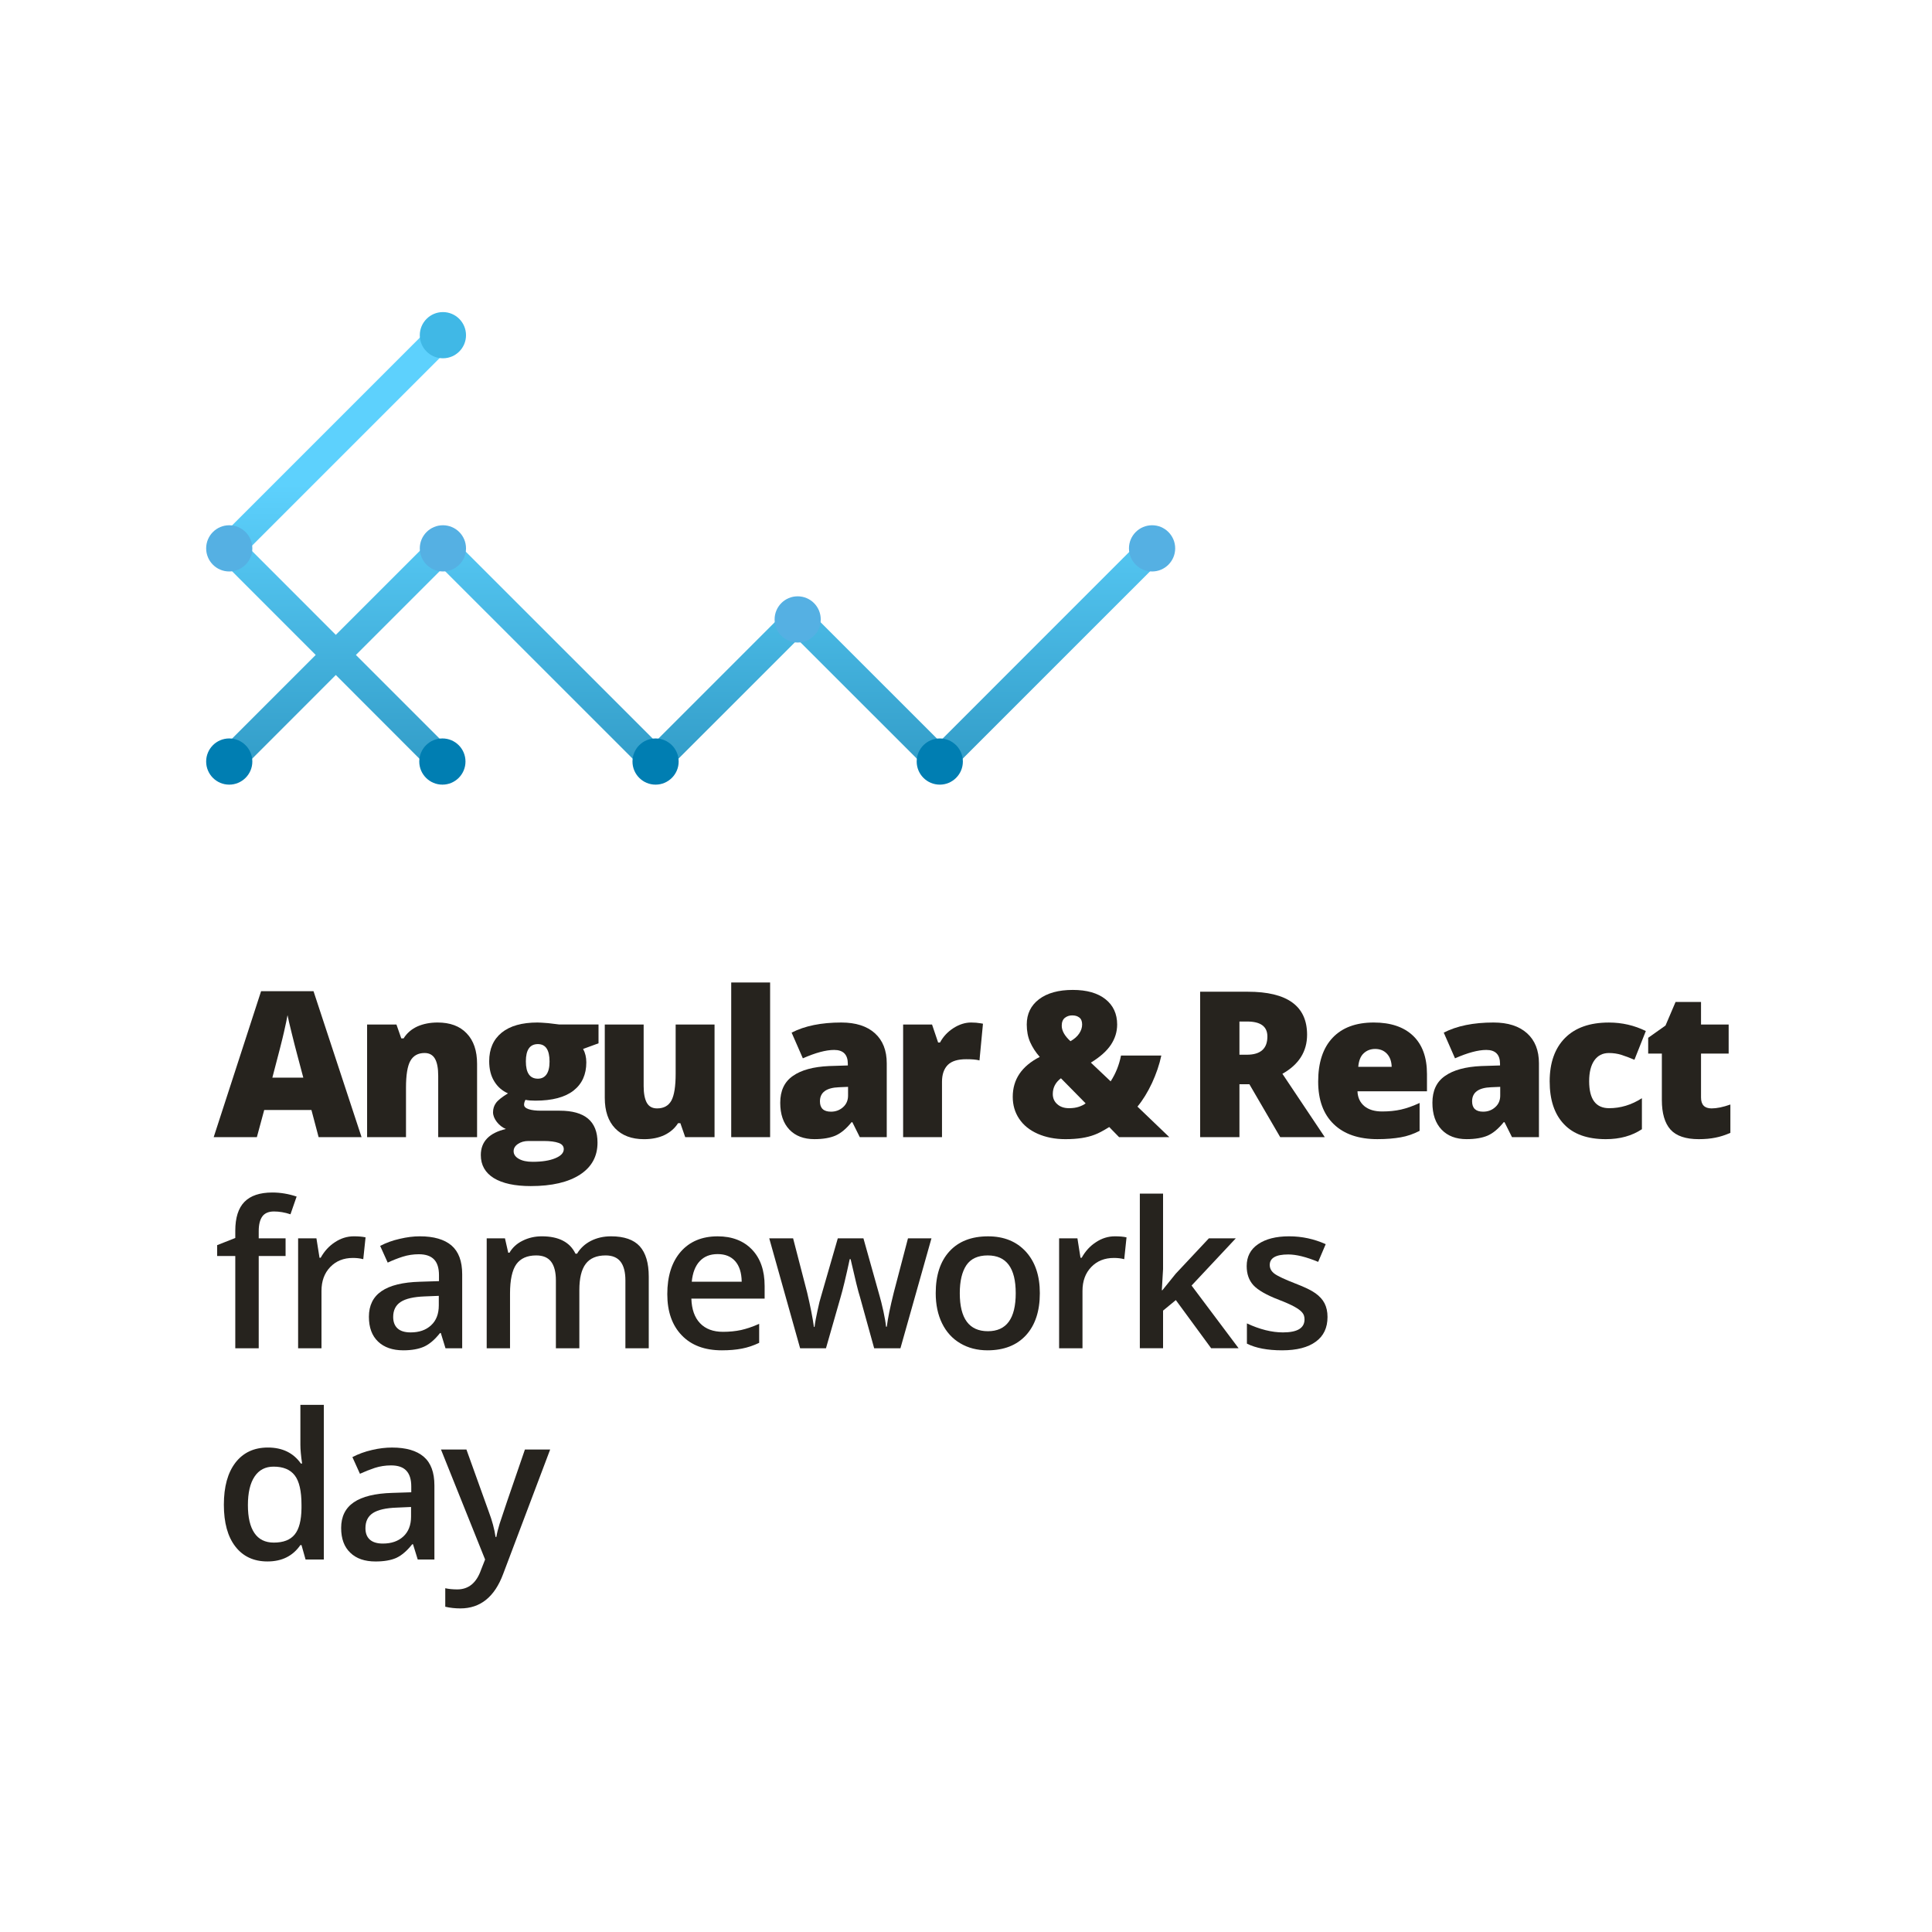 <?xml version="1.0" encoding="UTF-8"?>
<svg width="92px" height="92px" viewBox="0 0 92 92" version="1.1" xmlns="http://www.w3.org/2000/svg" xmlns:xlink="http://www.w3.org/1999/xlink">
    <!-- Generator: Sketch 46.2 (44496) - http://www.bohemiancoding.com/sketch -->
    <title>a&amp;r-small</title>
    <desc>Created with Sketch.</desc>
    <defs>
        <linearGradient x1="50%" y1="34.878%" x2="50%" y2="111.572%" id="linearGradient-1">
            <stop stop-color="#5DD1FD" offset="0%"></stop>
            <stop stop-color="#2890BB" offset="100%"></stop>
        </linearGradient>
    </defs>
    <g id="Large" stroke="none" stroke-width="1" fill="none" fill-rule="evenodd">
        <g id="small" transform="translate(-1601, -56)">
            <g id="Group" transform="translate(1601, 56)">
                <rect id="Rectangle" x="0" y="0" width="92" height="92"></rect>
                <g id="ar-01" transform="translate(8, 14)">
                    <g id="Group-32" transform="translate(1.174, 32.485)" fill="#26231E">
                        <path d="M5.269,4.832 L4.968,3.697 C4.901,3.445 4.815,3.118 4.718,2.717 C4.617,2.315 4.552,2.029 4.518,1.855 C4.491,2.013 4.435,2.282 4.351,2.65 C4.269,3.019 4.081,3.747 3.795,4.832 L5.269,4.832 Z M5.998,7.664 L5.656,6.371 L3.408,6.371 L3.058,7.664 L1.002,7.664 L3.259,0.714 L5.755,0.714 L8.043,7.664 L5.998,7.664 Z" id="Fill-1"></path>
                        <path d="M11.693,7.664 L11.693,4.739 C11.693,4.383 11.642,4.111 11.538,3.929 C11.434,3.751 11.271,3.658 11.045,3.658 C10.732,3.658 10.507,3.784 10.366,4.035 C10.227,4.282 10.159,4.712 10.159,5.316 L10.159,7.664 L8.307,7.664 L8.307,2.301 L9.704,2.301 L9.935,2.962 L10.045,2.962 C10.202,2.71 10.422,2.522 10.7,2.394 C10.981,2.27 11.302,2.206 11.664,2.206 C12.258,2.206 12.721,2.376 13.049,2.723 C13.38,3.066 13.544,3.551 13.544,4.175 L13.544,7.664 L11.693,7.664 Z" id="Fill-3"></path>
                        <path d="M15.867,4.056 C15.867,4.607 16.058,4.881 16.44,4.881 C16.615,4.881 16.753,4.814 16.85,4.677 C16.946,4.541 16.995,4.339 16.995,4.066 C16.995,3.51 16.809,3.234 16.44,3.234 C16.058,3.234 15.867,3.507 15.867,4.056 L15.867,4.056 Z M15.284,8.334 C15.284,8.482 15.367,8.605 15.53,8.697 C15.695,8.792 15.913,8.839 16.189,8.839 C16.638,8.839 16.997,8.782 17.265,8.67 C17.535,8.559 17.672,8.415 17.672,8.236 C17.672,8.096 17.589,7.995 17.425,7.939 C17.26,7.88 17.026,7.848 16.719,7.848 L15.995,7.848 C15.795,7.848 15.627,7.895 15.49,7.989 C15.353,8.081 15.284,8.196 15.284,8.334 L15.284,8.334 Z M19.327,2.3 L19.327,3.196 L18.593,3.465 C18.694,3.649 18.746,3.863 18.746,4.104 C18.746,4.683 18.542,5.13 18.137,5.448 C17.731,5.765 17.126,5.927 16.322,5.927 C16.122,5.927 15.964,5.914 15.848,5.888 C15.803,5.971 15.782,6.048 15.782,6.121 C15.782,6.214 15.856,6.284 16.003,6.334 C16.151,6.382 16.346,6.405 16.585,6.405 L17.477,6.405 C18.679,6.405 19.279,6.91 19.279,7.927 C19.279,8.579 19.002,9.087 18.446,9.449 C17.888,9.811 17.105,9.995 16.1,9.995 C15.337,9.995 14.751,9.866 14.339,9.614 C13.929,9.358 13.722,8.994 13.722,8.519 C13.722,7.877 14.121,7.462 14.916,7.277 C14.75,7.207 14.606,7.095 14.486,6.943 C14.365,6.785 14.304,6.634 14.304,6.48 C14.304,6.314 14.351,6.166 14.442,6.04 C14.533,5.911 14.724,5.759 15.015,5.58 C14.737,5.457 14.518,5.267 14.359,5.002 C14.199,4.742 14.121,4.422 14.121,4.046 C14.121,3.464 14.319,3.012 14.716,2.688 C15.114,2.366 15.682,2.206 16.422,2.206 C16.518,2.206 16.687,2.217 16.928,2.236 C17.168,2.262 17.345,2.283 17.458,2.3 L19.327,2.3 Z" id="Fill-5"></path>
                        <path d="M23.455,7.664 L23.224,6.999 L23.115,6.999 C22.961,7.243 22.745,7.43 22.469,7.565 C22.193,7.696 21.867,7.762 21.495,7.762 C20.906,7.762 20.447,7.589 20.118,7.246 C19.789,6.903 19.625,6.419 19.625,5.794 L19.625,2.301 L21.476,2.301 L21.476,5.232 C21.476,5.58 21.527,5.846 21.626,6.027 C21.727,6.207 21.89,6.296 22.116,6.296 C22.434,6.296 22.662,6.17 22.799,5.92 C22.933,5.669 23,5.243 23,4.648 L23,2.301 L24.852,2.301 L24.852,7.664 L23.455,7.664 Z" id="Fill-7"></path>
                        <polygon id="Fill-9" points="25.646 7.665 27.498 7.665 27.498 0.3 25.646 0.3"></polygon>
                        <path d="M30.396,6.452 C30.62,6.452 30.811,6.381 30.972,6.238 C31.13,6.096 31.21,5.912 31.21,5.685 L31.21,5.27 L30.784,5.288 C30.174,5.31 29.871,5.534 29.871,5.96 C29.871,6.287 30.045,6.452 30.396,6.452 L30.396,6.452 Z M31.769,7.665 L31.414,6.953 L31.376,6.953 C31.127,7.264 30.872,7.476 30.613,7.59 C30.355,7.701 30.021,7.76 29.609,7.76 C29.105,7.76 28.707,7.61 28.417,7.307 C28.126,7.001 27.98,6.573 27.98,6.025 C27.98,5.454 28.181,5.029 28.578,4.753 C28.976,4.471 29.552,4.313 30.305,4.279 L31.199,4.251 L31.199,4.176 C31.199,3.733 30.982,3.512 30.548,3.512 C30.155,3.512 29.659,3.646 29.057,3.911 L28.522,2.688 C29.145,2.366 29.935,2.206 30.888,2.206 C31.576,2.206 32.109,2.377 32.487,2.717 C32.864,3.057 33.052,3.536 33.052,4.147 L33.052,7.665 L31.769,7.665 Z" id="Fill-11"></path>
                        <path d="M37.069,2.206 C37.232,2.206 37.385,2.219 37.53,2.244 L37.634,2.263 L37.468,4.011 C37.316,3.969 37.106,3.954 36.839,3.954 C36.434,3.954 36.14,4.043 35.956,4.228 C35.774,4.416 35.683,4.681 35.683,5.029 L35.683,7.664 L33.832,7.664 L33.832,2.302 L35.209,2.302 L35.498,3.157 L35.589,3.157 C35.742,2.873 35.96,2.642 36.234,2.468 C36.509,2.294 36.788,2.206 37.069,2.206" id="Fill-12"></path>
                        <path d="M42.356,2.301 C42.356,2.146 42.311,2.034 42.22,1.967 C42.129,1.897 42.019,1.867 41.882,1.867 C41.748,1.867 41.636,1.905 41.534,1.983 C41.435,2.062 41.385,2.189 41.385,2.36 C41.385,2.599 41.524,2.845 41.8,3.096 C41.981,2.995 42.121,2.872 42.214,2.733 C42.308,2.595 42.356,2.448 42.356,2.301 L42.356,2.301 Z M40.959,5.611 C40.959,5.808 41.03,5.972 41.173,6.096 C41.315,6.224 41.502,6.286 41.735,6.286 C41.917,6.286 42.073,6.262 42.209,6.216 C42.343,6.168 42.45,6.116 42.522,6.055 L41.347,4.861 C41.089,5.056 40.959,5.303 40.959,5.611 L40.959,5.611 Z M44.115,7.664 L43.646,7.183 C43.36,7.362 43.127,7.487 42.943,7.552 C42.764,7.621 42.56,7.672 42.334,7.708 C42.11,7.742 41.852,7.761 41.561,7.761 C41.06,7.761 40.621,7.672 40.238,7.503 C39.853,7.332 39.561,7.096 39.357,6.789 C39.151,6.483 39.052,6.133 39.052,5.744 C39.052,4.915 39.48,4.282 40.338,3.844 C40.141,3.623 39.992,3.389 39.88,3.14 C39.773,2.895 39.719,2.612 39.719,2.301 C39.719,1.797 39.914,1.394 40.302,1.099 C40.693,0.802 41.229,0.654 41.912,0.654 C42.578,0.654 43.095,0.802 43.467,1.096 C43.837,1.39 44.024,1.793 44.024,2.301 C44.024,2.65 43.922,2.974 43.722,3.273 C43.521,3.571 43.205,3.852 42.772,4.116 L43.714,5.008 C43.95,4.646 44.118,4.234 44.207,3.779 L46.127,3.779 C46.035,4.211 45.885,4.65 45.684,5.086 C45.478,5.525 45.248,5.899 44.991,6.211 L46.507,7.664 L44.115,7.664 Z" id="Fill-13"></path>
                        <path d="M49.847,3.74 L50.198,3.74 C50.851,3.74 51.178,3.451 51.178,2.873 C51.178,2.396 50.857,2.159 50.215,2.159 L49.847,2.159 L49.847,3.74 Z M49.847,5.146 L49.847,7.664 L47.976,7.664 L47.976,0.74 L50.246,0.74 C52.126,0.74 53.068,1.422 53.068,2.787 C53.068,3.588 52.675,4.209 51.893,4.648 L53.91,7.664 L51.788,7.664 L50.321,5.146 L49.847,5.146 Z" id="Fill-14"></path>
                        <path d="M56.309,3.465 C56.091,3.465 55.91,3.536 55.765,3.671 C55.615,3.807 55.53,4.024 55.505,4.316 L57.096,4.316 C57.09,4.059 57.016,3.852 56.876,3.698 C56.734,3.544 56.545,3.465 56.309,3.465 M56.418,7.76 C55.526,7.76 54.831,7.523 54.338,7.047 C53.843,6.57 53.596,5.895 53.596,5.018 C53.596,4.112 53.826,3.417 54.282,2.934 C54.742,2.447 55.396,2.206 56.244,2.206 C57.051,2.206 57.675,2.417 58.116,2.838 C58.556,3.258 58.777,3.866 58.777,4.658 L58.777,5.481 L55.468,5.481 C55.479,5.781 55.591,6.017 55.795,6.188 C56.004,6.359 56.285,6.442 56.641,6.442 C56.967,6.442 57.267,6.413 57.54,6.351 C57.811,6.29 58.108,6.185 58.426,6.037 L58.426,7.365 C58.137,7.515 57.835,7.62 57.527,7.673 C57.217,7.728 56.847,7.76 56.418,7.76" id="Fill-15"></path>
                        <path d="M61.45,6.452 C61.678,6.452 61.868,6.381 62.026,6.238 C62.187,6.096 62.265,5.912 62.265,5.685 L62.265,5.27 L61.838,5.288 C61.229,5.31 60.926,5.534 60.926,5.96 C60.926,6.287 61.102,6.452 61.45,6.452 L61.45,6.452 Z M62.826,7.665 L62.47,6.953 L62.431,6.953 C62.181,7.264 61.927,7.476 61.67,7.59 C61.411,7.701 61.076,7.76 60.666,7.76 C60.16,7.76 59.763,7.61 59.474,7.307 C59.182,7.001 59.036,6.573 59.036,6.025 C59.036,5.454 59.234,5.029 59.633,4.753 C60.031,4.471 60.607,4.313 61.36,4.279 L62.256,4.251 L62.256,4.176 C62.256,3.733 62.039,3.512 61.603,3.512 C61.212,3.512 60.716,3.646 60.112,3.911 L59.576,2.688 C60.202,2.366 60.99,2.206 61.945,2.206 C62.632,2.206 63.164,2.377 63.542,2.717 C63.92,3.057 64.109,3.536 64.109,4.147 L64.109,7.665 L62.826,7.665 Z" id="Fill-16"></path>
                        <path d="M67.296,7.761 C66.418,7.761 65.751,7.525 65.301,7.048 C64.848,6.574 64.62,5.895 64.62,5.008 C64.62,4.12 64.867,3.428 65.354,2.939 C65.844,2.449 66.538,2.207 67.441,2.207 C68.062,2.207 68.65,2.341 69.199,2.612 L68.656,3.98 C68.429,3.883 68.222,3.806 68.034,3.747 C67.845,3.686 67.647,3.659 67.441,3.659 C67.141,3.659 66.912,3.777 66.747,4.01 C66.583,4.245 66.5,4.574 66.5,5 C66.5,5.857 66.816,6.286 67.451,6.286 C67.994,6.286 68.516,6.13 69.012,5.811 L69.012,7.287 C68.536,7.603 67.965,7.761 67.296,7.761" id="Fill-17"></path>
                        <path d="M72.329,6.296 C72.578,6.296 72.877,6.235 73.225,6.111 L73.225,7.461 C72.974,7.569 72.738,7.646 72.51,7.689 C72.286,7.735 72.023,7.761 71.72,7.761 C71.099,7.761 70.647,7.609 70.372,7.303 C70.101,6.998 69.962,6.529 69.962,5.898 L69.962,3.686 L69.311,3.686 L69.311,2.934 L70.136,2.35 L70.615,1.227 L71.827,1.227 L71.827,2.301 L73.143,2.301 L73.143,3.686 L71.827,3.686 L71.827,5.775 C71.827,6.123 71.994,6.296 72.329,6.296" id="Fill-18"></path>
                        <path d="M4.425,13.325 L3.146,13.325 L3.146,17.718 L2.03,17.718 L2.03,13.325 L1.167,13.325 L1.167,12.807 L2.03,12.467 L2.03,12.124 C2.03,11.506 2.174,11.045 2.465,10.748 C2.755,10.451 3.199,10.301 3.796,10.301 C4.187,10.301 4.573,10.368 4.951,10.494 L4.658,11.338 C4.383,11.247 4.121,11.204 3.871,11.204 C3.619,11.204 3.433,11.284 3.32,11.437 C3.204,11.597 3.146,11.83 3.146,12.141 L3.146,12.484 L4.425,12.484 L4.425,13.325 Z" id="Fill-19"></path>
                        <path d="M7.678,12.387 C7.903,12.387 8.089,12.403 8.234,12.437 L8.124,13.476 C7.966,13.434 7.801,13.417 7.632,13.417 C7.187,13.417 6.826,13.563 6.55,13.852 C6.272,14.141 6.135,14.521 6.135,14.986 L6.135,17.718 L5.022,17.718 L5.022,12.484 L5.894,12.484 L6.041,13.407 L6.097,13.407 C6.271,13.094 6.497,12.847 6.777,12.666 C7.056,12.481 7.356,12.387 7.678,12.387" id="Fill-20"></path>
                        <path d="M10.383,16.963 C10.786,16.963 11.11,16.852 11.355,16.623 C11.6,16.398 11.721,16.082 11.721,15.675 L11.721,15.222 L11.049,15.249 C10.527,15.268 10.146,15.356 9.908,15.511 C9.668,15.667 9.549,15.907 9.549,16.228 C9.549,16.462 9.619,16.646 9.756,16.772 C9.895,16.9 10.104,16.963 10.383,16.963 L10.383,16.963 Z M12.04,17.718 L11.817,16.992 L11.78,16.992 C11.526,17.313 11.272,17.527 11.017,17.642 C10.762,17.755 10.433,17.816 10.031,17.816 C9.518,17.816 9.116,17.675 8.827,17.398 C8.538,17.121 8.393,16.73 8.393,16.218 C8.393,15.679 8.594,15.272 8.996,14.997 C9.395,14.724 10.007,14.572 10.827,14.55 L11.73,14.521 L11.73,14.242 C11.73,13.905 11.654,13.656 11.497,13.49 C11.341,13.326 11.1,13.241 10.771,13.241 C10.503,13.241 10.245,13.281 9.999,13.359 C9.751,13.438 9.517,13.532 9.288,13.639 L8.929,12.844 C9.212,12.695 9.523,12.582 9.861,12.507 C10.198,12.427 10.517,12.387 10.816,12.387 C11.483,12.387 11.986,12.534 12.326,12.823 C12.666,13.117 12.835,13.572 12.835,14.194 L12.835,17.718 L12.04,17.718 Z" id="Fill-21"></path>
                        <path d="M18.414,17.718 L17.297,17.718 L17.297,14.49 C17.297,14.091 17.22,13.793 17.068,13.593 C16.918,13.397 16.682,13.297 16.36,13.297 C15.93,13.297 15.616,13.437 15.413,13.716 C15.215,13.997 15.113,14.463 15.113,15.113 L15.113,17.718 L14.002,17.718 L14.002,12.484 L14.872,12.484 L15.028,13.169 L15.086,13.169 C15.23,12.921 15.442,12.727 15.718,12.594 C15.993,12.457 16.297,12.387 16.628,12.387 C17.432,12.387 17.967,12.666 18.229,13.214 L18.305,13.214 C18.46,12.955 18.677,12.754 18.958,12.607 C19.241,12.463 19.561,12.387 19.924,12.387 C20.549,12.387 21.004,12.548 21.29,12.861 C21.576,13.18 21.719,13.659 21.719,14.305 L21.719,17.718 L20.607,17.718 L20.607,14.49 C20.607,14.091 20.53,13.793 20.375,13.593 C20.222,13.397 19.984,13.297 19.665,13.297 C19.233,13.297 18.915,13.434 18.715,13.702 C18.513,13.972 18.414,14.387 18.414,14.945 L18.414,17.718 Z" id="Fill-22"></path>
                        <path d="M24.999,13.234 C24.645,13.234 24.362,13.342 24.149,13.569 C23.935,13.794 23.809,14.121 23.767,14.55 L26.145,14.55 C26.139,14.118 26.033,13.791 25.832,13.567 C25.63,13.342 25.354,13.234 24.999,13.234 M25.2,17.816 C24.386,17.816 23.749,17.58 23.291,17.102 C22.832,16.627 22.602,15.972 22.602,15.141 C22.602,14.284 22.816,13.613 23.24,13.123 C23.666,12.635 24.254,12.388 24.999,12.388 C25.69,12.388 26.235,12.601 26.637,13.02 C27.037,13.438 27.237,14.016 27.237,14.753 L27.237,15.353 L23.748,15.353 C23.764,15.861 23.901,16.253 24.16,16.523 C24.42,16.798 24.784,16.935 25.255,16.935 C25.564,16.935 25.852,16.906 26.118,16.849 C26.385,16.788 26.67,16.692 26.977,16.555 L26.977,17.46 C26.705,17.589 26.431,17.682 26.155,17.734 C25.875,17.789 25.559,17.816 25.2,17.816" id="Fill-23"></path>
                        <path d="M32.453,17.718 L31.778,15.279 C31.693,15.02 31.546,14.42 31.331,13.475 L31.289,13.475 C31.106,14.326 30.96,14.929 30.854,15.287 L30.158,17.718 L28.927,17.718 L27.457,12.484 L28.593,12.484 L29.261,15.063 C29.412,15.702 29.521,16.249 29.585,16.704 L29.613,16.704 C29.642,16.473 29.692,16.209 29.759,15.909 C29.821,15.612 29.877,15.386 29.926,15.239 L30.721,12.484 L31.942,12.484 L32.715,15.239 C32.761,15.394 32.82,15.628 32.892,15.951 C32.962,16.268 33.003,16.517 33.018,16.691 L33.055,16.691 C33.101,16.305 33.213,15.759 33.387,15.063 L34.063,12.484 L35.181,12.484 L33.704,17.718 L32.453,17.718 Z" id="Fill-24"></path>
                        <path d="M36.53,15.095 C36.53,16.303 36.976,16.906 37.869,16.906 C38.755,16.906 39.194,16.303 39.194,15.095 C39.194,13.896 38.752,13.297 37.86,13.297 C37.394,13.297 37.055,13.454 36.846,13.76 C36.636,14.073 36.53,14.517 36.53,15.095 M40.342,15.095 C40.342,15.948 40.122,16.616 39.684,17.096 C39.244,17.576 38.634,17.816 37.85,17.816 C37.36,17.816 36.929,17.704 36.553,17.482 C36.179,17.262 35.889,16.946 35.686,16.531 C35.485,16.121 35.384,15.639 35.384,15.095 C35.384,14.244 35.601,13.581 36.037,13.104 C36.471,12.629 37.086,12.388 37.877,12.388 C38.636,12.388 39.236,12.635 39.679,13.12 C40.122,13.61 40.342,14.265 40.342,15.095" id="Fill-25"></path>
                        <path d="M43.916,12.387 C44.141,12.387 44.326,12.403 44.47,12.437 L44.361,13.476 C44.205,13.434 44.039,13.417 43.87,13.417 C43.424,13.417 43.064,13.563 42.788,13.852 C42.51,14.141 42.373,14.521 42.373,14.986 L42.373,17.718 L41.26,17.718 L41.26,12.484 L42.132,12.484 L42.278,13.407 L42.336,13.407 C42.508,13.094 42.735,12.847 43.016,12.666 C43.292,12.481 43.595,12.387 43.916,12.387" id="Fill-26"></path>
                        <polygon id="Fill-27" points="46.179 14.953 46.81 14.171 48.391 12.484 49.673 12.484 47.568 14.732 49.807 17.717 48.5 17.717 46.818 15.424 46.21 15.925 46.21 17.717 45.104 17.717 45.104 10.354 46.21 10.354 46.21 13.949 46.151 14.953"></polygon>
                        <path d="M54.041,16.228 C54.041,16.742 53.856,17.134 53.483,17.404 C53.111,17.678 52.578,17.816 51.88,17.816 C51.184,17.816 50.624,17.709 50.203,17.498 L50.203,16.534 C50.816,16.821 51.39,16.963 51.92,16.963 C52.605,16.963 52.946,16.758 52.946,16.343 C52.946,16.208 52.911,16.1 52.833,16.012 C52.758,15.923 52.634,15.832 52.46,15.736 C52.287,15.642 52.043,15.532 51.737,15.415 C51.133,15.184 50.726,14.948 50.511,14.715 C50.298,14.48 50.192,14.18 50.192,13.805 C50.192,13.356 50.372,13.007 50.736,12.761 C51.095,12.514 51.588,12.387 52.211,12.387 C52.825,12.387 53.406,12.514 53.955,12.761 L53.596,13.604 C53.029,13.369 52.555,13.251 52.171,13.251 C51.583,13.251 51.29,13.418 51.29,13.752 C51.29,13.918 51.366,14.057 51.519,14.17 C51.674,14.284 52.008,14.44 52.522,14.64 C52.953,14.805 53.267,14.956 53.465,15.098 C53.658,15.236 53.807,15.396 53.899,15.576 C53.993,15.76 54.041,15.975 54.041,16.228" id="Fill-28"></path>
                        <path d="M3.863,26.972 C4.321,26.972 4.651,26.844 4.86,26.585 C5.069,26.33 5.176,25.912 5.183,25.332 L5.183,25.179 C5.183,24.517 5.076,24.049 4.86,23.77 C4.646,23.492 4.31,23.355 3.853,23.355 C3.461,23.355 3.159,23.511 2.948,23.829 C2.736,24.145 2.631,24.6 2.631,25.187 C2.631,25.77 2.733,26.21 2.939,26.514 C3.143,26.817 3.451,26.972 3.863,26.972 M3.563,27.87 C2.91,27.87 2.401,27.634 2.034,27.16 C1.668,26.688 1.486,26.025 1.486,25.168 C1.486,24.308 1.67,23.644 2.04,23.162 C2.413,22.683 2.926,22.445 3.582,22.445 C4.271,22.445 4.795,22.699 5.154,23.207 L5.211,23.207 C5.157,22.831 5.13,22.538 5.13,22.319 L5.13,20.412 L6.247,20.412 L6.247,27.778 L5.377,27.778 L5.183,27.09 L5.13,27.09 C4.772,27.609 4.252,27.87 3.563,27.87" id="Fill-29"></path>
                        <path d="M9.059,27.018 C9.465,27.018 9.789,26.905 10.031,26.682 C10.277,26.455 10.4,26.139 10.4,25.732 L10.4,25.276 L9.726,25.306 C9.203,25.323 8.823,25.411 8.582,25.566 C8.344,25.724 8.228,25.962 8.228,26.286 C8.228,26.519 8.295,26.701 8.435,26.827 C8.574,26.955 8.783,27.018 9.059,27.018 L9.059,27.018 Z M10.718,27.778 L10.493,27.05 L10.456,27.05 C10.204,27.368 9.951,27.583 9.695,27.702 C9.438,27.815 9.109,27.871 8.71,27.871 C8.196,27.871 7.794,27.735 7.505,27.453 C7.216,27.178 7.071,26.785 7.071,26.275 C7.071,25.735 7.272,25.328 7.672,25.054 C8.073,24.779 8.684,24.629 9.506,24.605 L10.41,24.576 L10.41,24.296 C10.41,23.964 10.331,23.71 10.173,23.545 C10.019,23.379 9.776,23.296 9.447,23.296 C9.179,23.296 8.922,23.336 8.676,23.414 C8.43,23.496 8.194,23.59 7.966,23.695 L7.607,22.901 C7.891,22.752 8.201,22.64 8.539,22.562 C8.876,22.482 9.195,22.446 9.495,22.446 C10.161,22.446 10.663,22.591 11.003,22.883 C11.342,23.172 11.512,23.627 11.512,24.251 L11.512,27.778 L10.718,27.778 Z" id="Fill-30"></path>
                        <path d="M11.825,22.54 L13.037,22.54 L14.103,25.507 C14.262,25.93 14.371,26.329 14.424,26.704 L14.462,26.704 C14.491,26.527 14.542,26.317 14.618,26.072 C14.695,25.823 15.094,24.644 15.822,22.54 L17.024,22.54 L14.784,28.471 C14.377,29.561 13.697,30.106 12.748,30.106 C12.502,30.106 12.262,30.08 12.029,30.026 L12.029,29.145 C12.195,29.182 12.387,29.201 12.601,29.201 C13.137,29.201 13.515,28.893 13.732,28.27 L13.926,27.777 L11.825,22.54 Z" id="Fill-31"></path>
                    </g>
                    <polygon id="Fill-33" fill="url(#linearGradient-1)" points="1.959 12.111 7.033 17.188 2.438 21.785 3.394 22.743 7.991 18.143 12.586 22.743 13.545 21.785 8.948 17.188 13.066 13.07 23.217 23.218 29.983 16.454 36.752 23.218 47.381 12.59 46.423 11.632 36.752 21.306 29.983 14.539 23.217 21.306 13.066 11.157 7.991 16.231 3.874 12.111 13.545 2.441 12.586 1.483"></polygon>
                    <g id="Group-53" transform="translate(0.845, 0.235)">
                        <path d="M13.346,1.728 C13.346,2.334 12.855,2.826 12.246,2.826 C11.64,2.826 11.145,2.334 11.145,1.728 C11.145,1.12 11.64,0.626 12.246,0.626 C12.855,0.626 13.346,1.12 13.346,1.728" id="Fill-35" fill="#40B8E6"></path>
                        <path d="M3.171,11.877 C3.171,12.485 2.676,12.978 2.071,12.978 C1.463,12.978 0.972,12.485 0.972,11.877 C0.972,11.271 1.463,10.777 2.071,10.777 C2.676,10.777 3.171,11.271 3.171,11.877" id="Fill-37" fill="#55B0E3"></path>
                        <path d="M13.346,11.877 C13.346,12.485 12.855,12.978 12.246,12.978 C11.64,12.978 11.145,12.485 11.145,11.877 C11.145,11.271 11.64,10.777 12.246,10.777 C12.855,10.777 13.346,11.271 13.346,11.877" id="Fill-39" fill="#55B0E3"></path>
                        <path d="M47.116,11.877 C47.116,12.485 46.623,12.978 46.018,12.978 C45.408,12.978 44.915,12.485 44.915,11.877 C44.915,11.271 45.408,10.777 46.018,10.777 C46.623,10.777 47.116,11.271 47.116,11.877" id="Fill-41" fill="#55B0E3"></path>
                        <path d="M3.171,22.029 C3.171,22.635 2.676,23.129 2.071,23.129 C1.463,23.129 0.972,22.635 0.972,22.029 C0.972,21.422 1.463,20.929 2.071,20.929 C2.676,20.929 3.171,21.422 3.171,22.029" id="Fill-43" fill="#007EB2"></path>
                        <path d="M23.472,22.029 C23.472,22.635 22.979,23.129 22.373,23.129 C21.766,23.129 21.273,22.635 21.273,22.029 C21.273,21.422 21.766,20.929 22.373,20.929 C22.979,20.929 23.472,21.422 23.472,22.029" id="Fill-45" fill="#007EB2"></path>
                        <path d="M30.238,15.261 C30.238,15.869 29.747,16.362 29.139,16.362 C28.532,16.362 28.041,15.869 28.041,15.261 C28.041,14.654 28.532,14.161 29.139,14.161 C29.747,14.161 30.238,14.654 30.238,15.261" id="Fill-47" fill="#55B0E3"></path>
                        <path d="M37.006,22.029 C37.006,22.635 36.513,23.129 35.908,23.129 C35.298,23.129 34.807,22.635 34.807,22.029 C34.807,21.422 35.298,20.929 35.908,20.929 C36.513,20.929 37.006,21.422 37.006,22.029" id="Fill-49" fill="#007EB2"></path>
                        <path d="M13.321,22.029 C13.321,22.635 12.83,23.129 12.222,23.129 C11.615,23.129 11.12,22.635 11.12,22.029 C11.12,21.421 11.615,20.929 12.222,20.929 C12.83,20.929 13.321,21.421 13.321,22.029" id="Fill-51" fill="#007EB2"></path>
                    </g>
                </g>
            </g>
        </g>
    </g>
</svg>